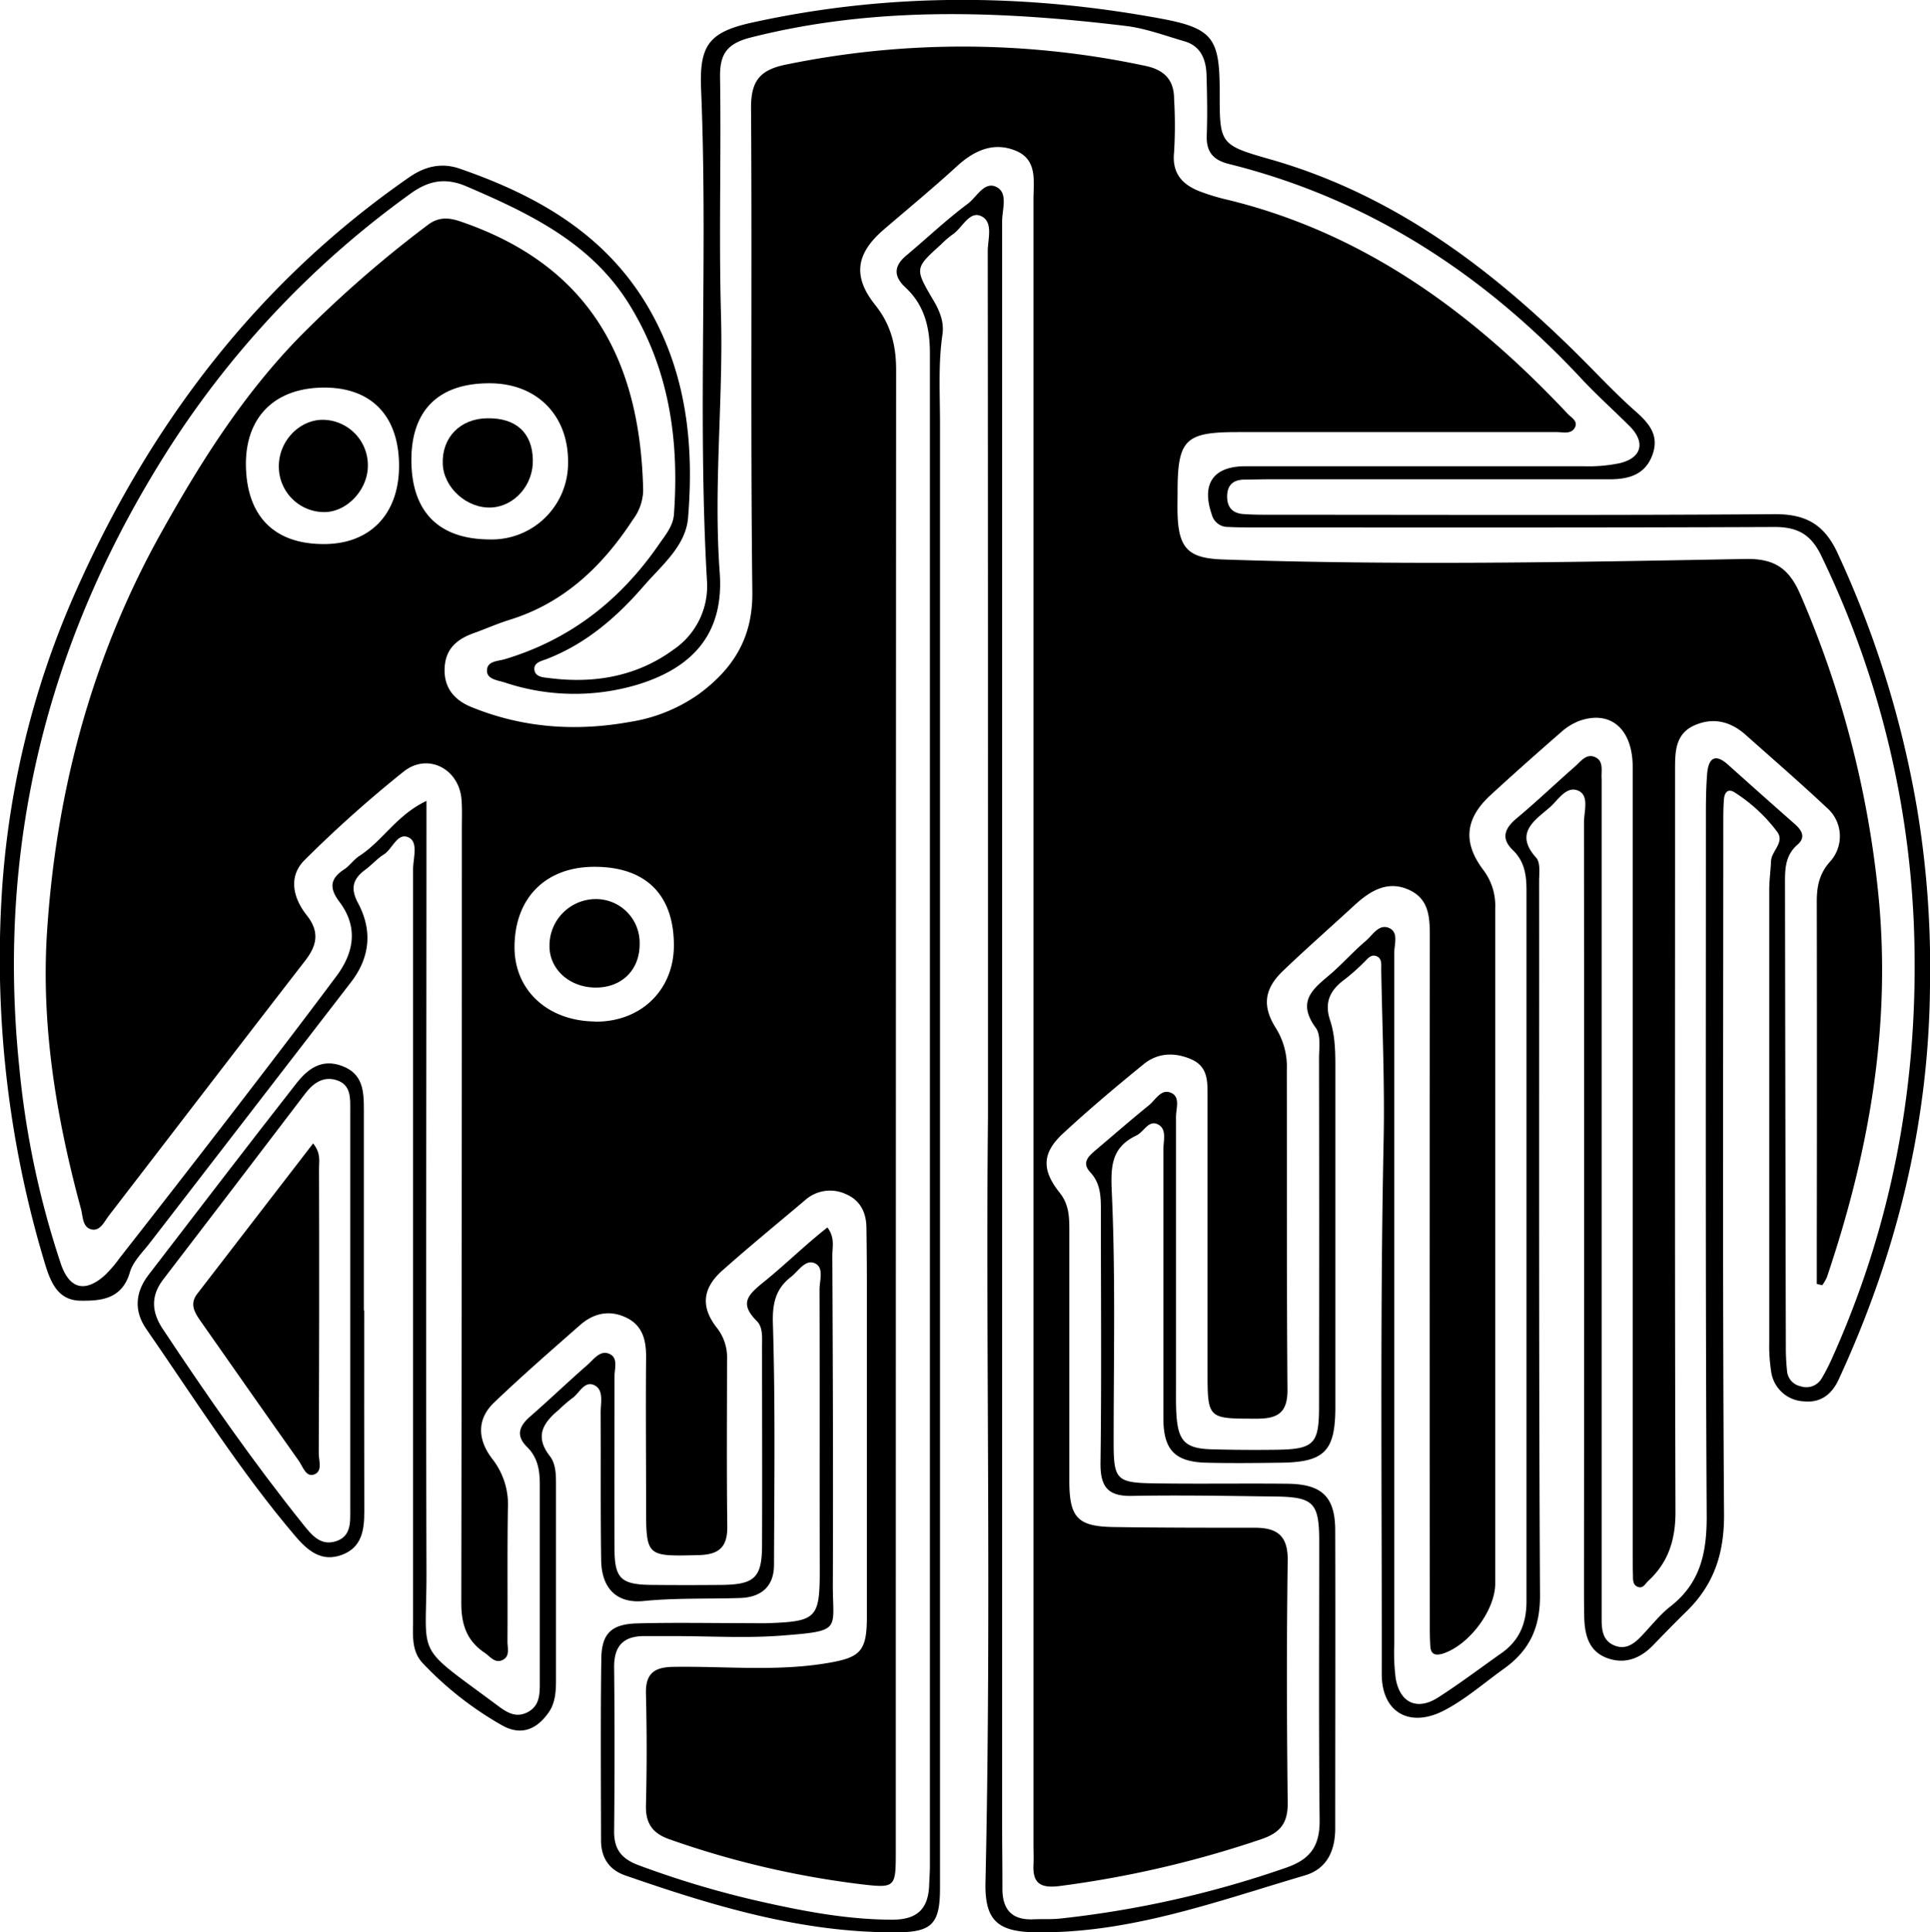 <svg xmlns="http://www.w3.org/2000/svg" viewBox="0 0 415.99 416.38"><g id="Layer_2" data-name="Layer 2"><g id="Layer_1-2" data-name="Layer 1"><path d="M68.76,251.66c0-1.51.43-3.13-1.27-5.27l-25,32.44c-1.6,2.08-.63,3.9.63,5.69,7.08,10.09,14.14,20.2,21.27,30.26.85,1.2,1.52,3.48,3.18,3,2.06-.63,1.13-3,1.13-4.61Q68.85,282.39,68.76,251.66Z"/><path d="M78.5,282.4h-.07q0-21.63,0-43.25c0-4-.18-7.77-4.7-9.45s-7.49.74-9.91,3.83C53.12,247.2,42.56,261,32,274.74c-2.85,3.71-3.17,7.74-.49,11.62C42,301.5,51.78,317.1,63.75,331.14c2.58,3,5.54,5.53,9.9,3.93s4.88-5.39,4.87-9.42C78.48,311.24,78.5,296.82,78.5,282.4Zm-6.15,49.74c-3.24,1-5.14-1.33-6.91-3.53-10.87-13.55-20.77-27.79-30.37-42.25-2.35-3.55-2.66-7,.06-10.59q15.34-20,30.65-40.11c1.66-2.17,3.81-3.81,6.71-2.92,3.23,1,3,3.95,3,6.52,0,14.4,0,28.81,0,43.22q0,21.34,0,42.69C75.48,327.93,75.78,331.08,72.35,332.14Z"/><path d="M69.37,90.46c-5.05.15-9.27,4.71-9.27,10A9.8,9.8,0,0,0,70,110.35c4.85-.07,9.29-4.85,9.29-10A9.8,9.8,0,0,0,69.37,90.46Z"/><path d="M114.85,99.05c-.12-5.78-3.61-9-9.77-8.92-5.85.05-9.84,4.09-9.65,9.8.17,5.17,5.22,9.7,10.49,9.43C110.94,109.09,115,104.46,114.85,99.05Z"/><path d="M127.88,193.76a10,10,0,0,0-9.44,9.9c-.13,5.1,4.22,9.11,9.9,9.15s9.55-3.81,9.53-9.38A9.42,9.42,0,0,0,127.88,193.76Z"/><path d="M382.44,110.8c-36.15.26-72.31.12-108.46.12-1.91,0-3.83,0-5.74-.13-2.5-.11-3.82-1.39-3.74-4,.08-2.38,1.42-3.4,3.68-3.44,1.74,0,3.47-.07,5.21-.07q36.76,0,73.53,0c4.16,0,7.69-1,9.24-5.25s-.75-6.85-3.7-9.45c-3.39-3-6.53-6.23-9.69-9.45-19.74-20.07-41.48-37-69.16-44.85-10.79-3.08-10.72-3.33-10.72-14.52,0-11.51-1.44-13.68-12.77-15.77-29.35-5.41-58.71-5.57-88,.87-9.34,2.06-11.43,4.9-11,14.49,1.47,35.26-.77,70.56,1.26,105.81A16.53,16.53,0,0,1,145.15,140c-7.93,5.79-17.1,7.36-26.75,6.12-1.2-.15-3.16-.16-3.23-2,0-1.4,1.62-1.7,2.67-2.11,8.52-3.29,15.18-9.1,21-15.83,3.84-4.42,9-8.58,9.47-14.65,1.27-15.42-.27-30.5-8.07-44.41-9.2-16.37-24.19-24.92-41.16-30.78-3.77-1.31-7.37-.58-10.84,1.83-32.63,22.61-55.74,53-71.74,88.89a188.93,188.93,0,0,0-16.2,67,227.14,227.14,0,0,0,9.38,78.22c1.23,4.08,2.83,7.92,7.62,8,4.45.07,9-.31,10.68-6.08.68-2.37,2.77-4.36,4.36-6.42Q54,239.73,75.63,211.68c4.17-5.4,4.67-11.21,1.54-17.08-1.67-3.14-1.14-5.16,1.48-7.12,1.39-1,2.57-2.39,4-3.3,2-1.2,3-5,5.54-3.66,2,1.08.84,4.52.84,6.89q0,80.84,0,161.66c0,3.29-.4,6.77,2.15,9.39a72.86,72.86,0,0,0,17.19,13.42c4.13,2.24,7.42.66,9.89-2.87,1.44-2.05,1.58-4.54,1.58-7q0-20.87,0-41.72c0-2.29.05-4.76-1.34-6.54-3.35-4.3-1.37-7.21,2-10a30.75,30.75,0,0,1,2.75-2.39c1.64-1.05,2.7-4.05,5-2.79,1.92,1.07,1.21,3.8,1.22,5.84.06,10.6-.05,21.21.11,31.81.09,6,3.31,9.36,9.15,8.78,6.95-.69,13.88-.42,20.81-.65,4.53-.15,7.27-2.48,7.29-7.11.06-17.38.29-34.77-.24-52.13-.13-4.37.67-7.44,3.87-9.93,1.58-1.22,3.07-3.82,5.07-3,2.18.89,1.11,3.72,1.11,5.69.07,20.16,0,40.32.05,60.49,0,10.32-.67,11.05-11.15,11.41-1.39.05-2.78,0-4.17,0-8,0-16-.16-24,.05-5.59.15-7.69,2.16-7.76,7.63-.18,13-.08,26.07-.06,39.11,0,3.69,1.68,6.35,5.24,7.58,18.92,6.56,38,12.36,58.33,12.25,7.79,0,9.49-1.82,9.49-9.58q0-157.74,0-315.48c0-6.42-.41-12.86.53-19.27.39-2.69-.62-5.14-2-7.42-4-6.83-4-6.82,1.73-12a19.05,19.05,0,0,1,2.36-2.05c2.13-1.37,3.63-5.13,6.14-4.07,2.84,1.22,1.52,5,1.53,7.63.06,58.23.05,116.46.05,186.76-.53,46.85.78,105.77-.54,164.68-.18,8,2.43,10.63,10.46,10.79,20.39.38,39.26-6.62,58.38-12.25,4.75-1.4,6.55-5.33,6.54-10.17,0-21.38.06-42.76,0-64.14,0-7.3-2.88-10-10.24-10.09-9.56-.1-19.12.06-28.68-.08-8.32-.12-8.84-.79-8.84-9,0-17.73.41-35.48-.37-53.17-.26-5.78-.39-10.1,5.29-12.81,1.62-.77,2.65-3.51,4.74-2.32,1.84,1.05,1.06,3.5,1.06,5.33,0,19.3,0,38.59,0,57.88,0,6.93,2.5,9.48,9.37,9.64,5.21.12,10.43.07,15.64,0,9.68-.07,12.05-2.39,12.06-12,0-24,0-48,0-72,0-3.84.07-7.72-1.14-11.36-1.34-4.05.17-6.64,3.3-8.9a45.25,45.25,0,0,0,3.89-3.45c.76-.7,1.45-1.79,2.56-1.52,1.55.38,1.26,1.91,1.28,3.06.22,12.33.77,24.68.51,37-.79,38.24-.35,76.48-.4,114.71,0,8.31,6.06,11.7,13.49,7.82,4.64-2.43,8.57-5.91,12.81-8.94,5.5-3.93,7.85-8.8,7.81-15.86-.28-51.28-.16-102.56-.19-153.83,0-1.72.32-4-.61-5.07-4.79-5.3-.43-8,2.87-10.85,1.86-1.61,3.65-4.84,6.29-3.57,2.27,1.1,1.12,4.45,1.12,6.79q.06,81.87,0,163.73c0,2.44,0,4.87.05,7.31.07,3.84.87,7.48,4.87,9,3.77,1.42,7.15.18,9.94-2.7,2.42-2.5,4.85-5,7.33-7.42,5.76-5.66,8-12.24,8-20.56-.34-49.71-.17-99.42-.16-149.13,0-1.74,0-3.48.14-5.21.11-1.46.84-2.45,2.38-1.44a34.74,34.74,0,0,1,9.12,8.47c1.63,2.25-1.25,4.08-1.35,6.28s-.39,4.15-.39,6.22q0,48.76,0,97.52a35.86,35.86,0,0,0,.41,6.22,7.43,7.43,0,0,0,7.17,6.46c3.46.32,5.88-1.46,7.37-4.68,12.5-27,19.5-55.3,19.7-85.12a208.14,208.14,0,0,0-2.77-37.83,217.21,217.21,0,0,0-17.31-55.51C393.05,112.91,389.08,110.75,382.44,110.8ZM395,292.42a42,42,0,0,1-2.37,4.63,3.83,3.83,0,0,1-4.55,1.67,3.65,3.65,0,0,1-2.9-3.31,47.4,47.4,0,0,1-.26-5.2q-.11-49.54-.18-99.08c0-3.31-.2-6.62,2.71-9.13,1.79-1.55.95-3.05-.55-4.38q-7.23-6.37-14.41-12.81c-3-2.7-4.29-1.19-4.54,2s-.26,6.25-.26,9.38c0,50.24-.11,100.48.17,150.72,0,7.85-1.43,14.28-7.82,19.26-2.44,1.91-4.36,4.48-6.56,6.71-1.54,1.56-3.31,2.65-5.59,1.67s-2.63-3-2.67-5.22c0-1,0-2.08,0-3.13q0-88.12,0-176.27c0-.69,0-1.39,0-2.08-.15-1.67.54-3.81-1.4-4.69s-3.15,1-4.41,2.07c-4.17,3.66-8.19,7.5-12.45,11.06-2.63,2.18-3.54,4.34-.87,6.91,2.49,2.41,2.93,5.33,2.93,8.57q0,76.67,0,153.33c0,4.77-1.56,8.44-5.43,11.16-4.55,3.2-9,6.58-13.67,9.56-4.47,2.84-8.15,1.14-9.08-4.07a43,43,0,0,1-.32-7.28q0-74.57,0-149.15c0-1.82.95-4.34-1-5.29-2.27-1.1-3.62,1.43-5.12,2.71-2.36,2-4.49,4.32-6.79,6.43-3.66,3.34-8.66,6-4,12.33,1.14,1.55.69,4.38.69,6.63q.06,37.54,0,75.09c0,7.91-1.13,9.05-9,9.18q-7.05.1-14.08-.09c-5.75-.16-7.29-1.71-7.66-7.52-.12-1.9-.09-3.82-.09-5.73,0-19.47,0-38.94,0-58.4,0-1.79,1-4.34-1.13-5.2s-3.27,1.55-4.69,2.7c-3.91,3.17-7.72,6.48-11.56,9.74-1.52,1.3-3,2.65-1.08,4.73,2.38,2.54,2.27,5.7,2.27,8.83,0,17.91.16,35.81-.08,53.71-.06,5.09,1.44,7.28,6.75,7.18,10.25-.19,20.51,0,30.76.13,8.43.09,9.63,1.32,9.63,9.7,0,20-.12,40,.09,60,.05,5.52-1.88,8.45-7.26,10.3a219.47,219.47,0,0,1-48.69,10.95c-1.89.2-3.82.07-5.73.16-4.64.21-6.7-2.11-6.69-6.61s-.06-9-.06-13.56q0-172.87,0-345.76c0-2.5,1.3-6-1.12-7.31-2.68-1.47-4.34,2.11-6.26,3.54C204,47.32,199.81,51.32,195.41,55c-2.79,2.31-2.85,4.52-.25,6.94,4.14,3.84,5.28,8.73,5.27,14.19q0,163,0,325.94c0,1.39-.11,2.78-.16,4.17-.18,5.07-2.57,7.42-7.86,7.43-9.66,0-19-1.78-28.35-3.88a204.71,204.71,0,0,1-26.45-7.87c-3.64-1.36-5.27-3.42-5.24-7.3q.18-17.73,0-35.46c0-4.69,2.21-6.66,6.69-6.6,2.08,0,4.17,0,6.25,0,7.83,0,15.69.49,23.46-.13,12.82-1,10.71-1.2,10.74-11,.09-23.64,0-47.28-.11-70.93,0-1.82.6-3.8-1.06-6-4.79,3.75-9.06,8-13.72,11.75-3.53,2.86-5.26,4.65-1.49,8.43,1.34,1.33,1.12,3.58,1.12,5.51,0,14.25.06,28.51,0,42.76,0,7-1.61,8.5-8.67,8.58q-7.57.07-15.13,0c-6.63-.06-8-1.38-8-7.93-.05-12.34,0-24.68,0-37,0-1.65.82-3.91-1-4.81-2.06-1-3.44,1.11-4.8,2.3-4.19,3.65-8.2,7.51-12.39,11.16-2.39,2.08-3.12,4.13-.65,6.56,2.31,2.26,2.75,5.08,2.74,8.14,0,14.08,0,28.16,0,42.24,0,2.62.12,5.41-2.73,6.82s-5-.48-7.06-2C89,354,92,357.7,91.92,338.54c-.14-53.37,0-106.74,0-160.11v-5.84c-6.38,3-9.46,8.63-14.47,11.86-1.15.75-2,2-3.1,2.78-3.13,2-3.55,4-1.15,7.16,3.74,5,3.45,10.38-.63,15.88-7.45,10-15.1,19.94-22.72,29.86q-11.93,15.48-24,30.87a27,27,0,0,1-3.38,3.92c-4.25,3.7-7.53,2.75-9.35-2.56a190.55,190.55,0,0,1-9-42.73C-.82,181.12,10.68,136.53,37,95.72a201.37,201.37,0,0,1,51.49-54c4-2.89,7.6-3.47,12.08-1.55,13.7,5.88,27,12.23,35.19,25.63,8.52,13.9,10.66,29.16,9.5,45.08-.19,2.49-1.86,4.45-3.25,6.46-8.29,12-19.12,20.49-33.2,24.71-1.5.45-4,.36-3.84,2.66.13,1.68,2.32,1.89,3.76,2.34a47.41,47.41,0,0,0,28.72.47c12.31-3.77,18.61-11.4,17.68-24.12-1.38-18.61.79-37.12.27-55.68-.47-17,.06-34.07-.2-51.11-.07-5.08,1.58-7.25,6.66-8.54,26.79-6.79,53.75-5.73,80.79-2.48,4.27.52,8.42,2.08,12.58,3.29,3.57,1,4.72,3.91,4.82,7.25.13,4.35.21,8.7.05,13-.14,3.56,1.33,5.35,4.8,6.21,30.1,7.49,54.92,23.71,75.91,46.21,3.32,3.56,6.95,6.81,10.4,10.24s2.76,6.8-2,8a32.84,32.84,0,0,1-7.75.68c-24.34,0-48.68,0-73,0-7,0-9.55,3.81-7.27,10.41a3.54,3.54,0,0,0,3.43,2.67c1.73.08,3.47.11,5.21.11,37.55,0,75.1.06,112.65-.1,5,0,7.89,1.63,10.09,6.22a201.26,201.26,0,0,1,20.08,84.46C413.18,235.06,407.57,264.39,395,292.42Z"/><path d="M376.2,120.45c-37.53.71-75.08,1.4-112.62.11-7.4-.25-9.54-2.33-9.77-9.76-.05-1.56,0-3.13,0-4.69,0-11.41,1.62-13,12.93-13q34.42,0,68.84,0c1.33,0,3,.51,3.83-.91s-.69-2.17-1.48-3c-20.36-21.66-43.57-38.81-73-46.07a47.07,47.07,0,0,1-6.49-1.95c-3.7-1.49-5.87-3.91-5.38-8.4a97.16,97.16,0,0,0,0-11.45c0-4-2-6.23-6.07-7.11a188.69,188.69,0,0,0-77.59-.3c-5.75,1.16-7.56,3.66-7.52,9.44.24,34.73-.13,69.47.28,104.2.12,9.89-4.11,16.53-11.52,22a35.08,35.08,0,0,1-14.83,6c-11.74,2.12-23.2,1.31-34.28-3.23-3.62-1.49-5.91-4.15-5.69-8.45.21-4.12,2.7-6.16,6.23-7.43,2.62-.94,5.17-2.08,7.82-2.9,11.75-3.65,20-11.59,26.54-21.59a10.85,10.85,0,0,0,2.2-6.28C138,76.13,125.92,56.77,99.12,47.68c-2.44-.82-4.6-.94-6.86.75a251.89,251.89,0,0,0-26,22.47C53.38,83.58,43.74,98.7,35,114.33c-15.07,26.83-22.87,55.87-24.86,86.42-1.32,20.3,2,40.18,7.31,59.75.43,1.6.3,3.92,2.22,4.41s2.83-1.71,3.83-3C37.58,243.62,51.63,225.28,65.79,207c2.57-3.32,3.12-6.25.31-9.79S62,189,65.62,185.37A262.54,262.54,0,0,1,87,166.27c5.23-4.15,12-.56,12.48,6.07.16,2.07.07,4.17.07,6.25q0,83.44-.12,166.89c0,4.62,1.21,8.1,5,10.65,1.13.75,2.11,2.21,3.6,1.7,2-.67,1.35-2.62,1.35-4.08.06-9.56-.06-19.13.09-28.68a15.88,15.88,0,0,0-3.31-10.63c-3.41-4.38-3.27-8.78.34-12.21,6-5.74,12.32-11.24,18.58-16.74,2.83-2.47,6.17-3.26,9.71-1.65,3.69,1.67,4.5,4.88,4.47,8.64-.1,10.61,0,21.21,0,31.81,0,11.24,0,11.09,11.3,10.82,4.42-.1,6.26-1.72,6.2-6.2-.15-12-.06-24-.05-36a10.27,10.27,0,0,0-2.17-6.75c-3.53-4.48-3.18-8.51,1.13-12.36,5.84-5.2,11.91-10.15,17.88-15.2a8.06,8.06,0,0,1,8.8-1.27c3,1.27,4.35,3.88,4.4,7.11q.09,6,.1,12c0,24,0,48,0,72,0,7.42-1.44,8.74-8.44,9.92-11.07,1.88-22.2.65-33.3.83-4.2.06-6,1.52-5.88,5.83q.3,12,0,24c-.1,3.92,1.43,6.06,5.1,7.34a194.74,194.74,0,0,0,41,9.64c7.71.92,7.75.81,7.75-7.12q0-159.58.07-319.17c0-5.28-1.13-9.76-4.51-14-4.92-6.14-4.15-11.1,1.87-16.26,5.27-4.53,10.64-8.95,15.77-13.65,3.78-3.46,8-5.31,12.8-3.26,4.6,2,3.67,6.61,3.67,10.55q0,177,0,354.11c0,1.56.07,3.13,0,4.69-.17,4,1.58,5,5.48,4.55a225.41,225.41,0,0,0,43.58-10.1c4.1-1.37,5.8-3.45,5.74-7.88-.2-17.38-.24-34.77,0-52.15.08-5.38-2.26-7.11-7.11-7.1-10.08,0-20.16,0-30.24-.15-7.94-.09-9.72-2-9.72-10q0-27.12,0-54.24c0-2.8-.15-5.4-2.09-7.82-3.92-4.91-3.79-8.56.73-12.75,5.6-5.19,11.46-10.11,17.39-14.94,3.07-2.5,6.78-2.6,10.35-1s3.41,4.85,3.41,8.05q0,29.46,0,58.93c0,10.57,0,10.41,10.67,10.42,4.57,0,6.59-1.37,6.56-6.26-.18-22.95-.1-45.9-.14-68.84a15.82,15.82,0,0,0-2.28-8.94c-3.11-4.82-2.62-8.59,1.52-12.52,5-4.78,10.25-9.39,15.36-14.1,3.37-3.09,7.13-5.4,11.75-3.29s4.47,6.46,4.47,10.77q-.07,73.53,0,147.07c0,1.74,0,3.48.12,5.21.11,1.56.93,2,2.5,1.58,5.62-1.65,11.48-9.25,11.48-15.18q0-72.75,0-145.5a12.75,12.75,0,0,0-2.55-8.22c-4.49-5.94-3.94-11.09,1.5-16.11,5-4.6,10.06-9.09,15.17-13.54a12.84,12.84,0,0,1,3.93-2.47c6.76-2.43,11.57,1.66,11.58,9.89q0,84.48,0,169c0,1.74,0,3.48.06,5.21,0,1-.05,2.24,1.26,2.54,1,.23,1.42-.78,2.05-1.36,4.34-4,5.87-8.9,5.85-14.91-.17-53.37-.08-106.74-.09-160.11,0-3.78.12-7.52,4.17-9.32s7.81-.85,11.08,2.07c5.84,5.2,11.76,10.32,17.45,15.67a8.12,8.12,0,0,1,.65,11.69c-2.31,2.61-2.81,5.39-2.8,8.61q.06,36.77,0,73.54v8.78l1.17.28a8.81,8.81,0,0,0,1-1.7c9.1-26.93,14-54.36,11.05-83A216.41,216.41,0,0,0,388,128C385.58,122.45,382.42,120.33,376.2,120.45ZM69.9,117.24C59.05,117.29,53.07,111.18,53,100c0-10.32,6.41-16.54,17.07-16.48,10.11.06,15.94,6.23,15.94,16.89C86,110.74,79.83,117.21,69.9,117.24ZM88.67,99.12c0-10.76,5.91-16.55,16.85-16.53,10.18,0,17,6.9,16.92,17a16.44,16.44,0,0,1-16.88,16.65C94.55,116.21,88.67,110.26,88.67,99.12Zm39.55,121C118,220,110.84,213.35,110.9,204c.06-10.55,6.76-17.23,17.26-17.21,11.09,0,17.15,6.08,17.09,17.07C145.19,213.42,138.05,220.28,128.22,220.15Z"/></g></g></svg>